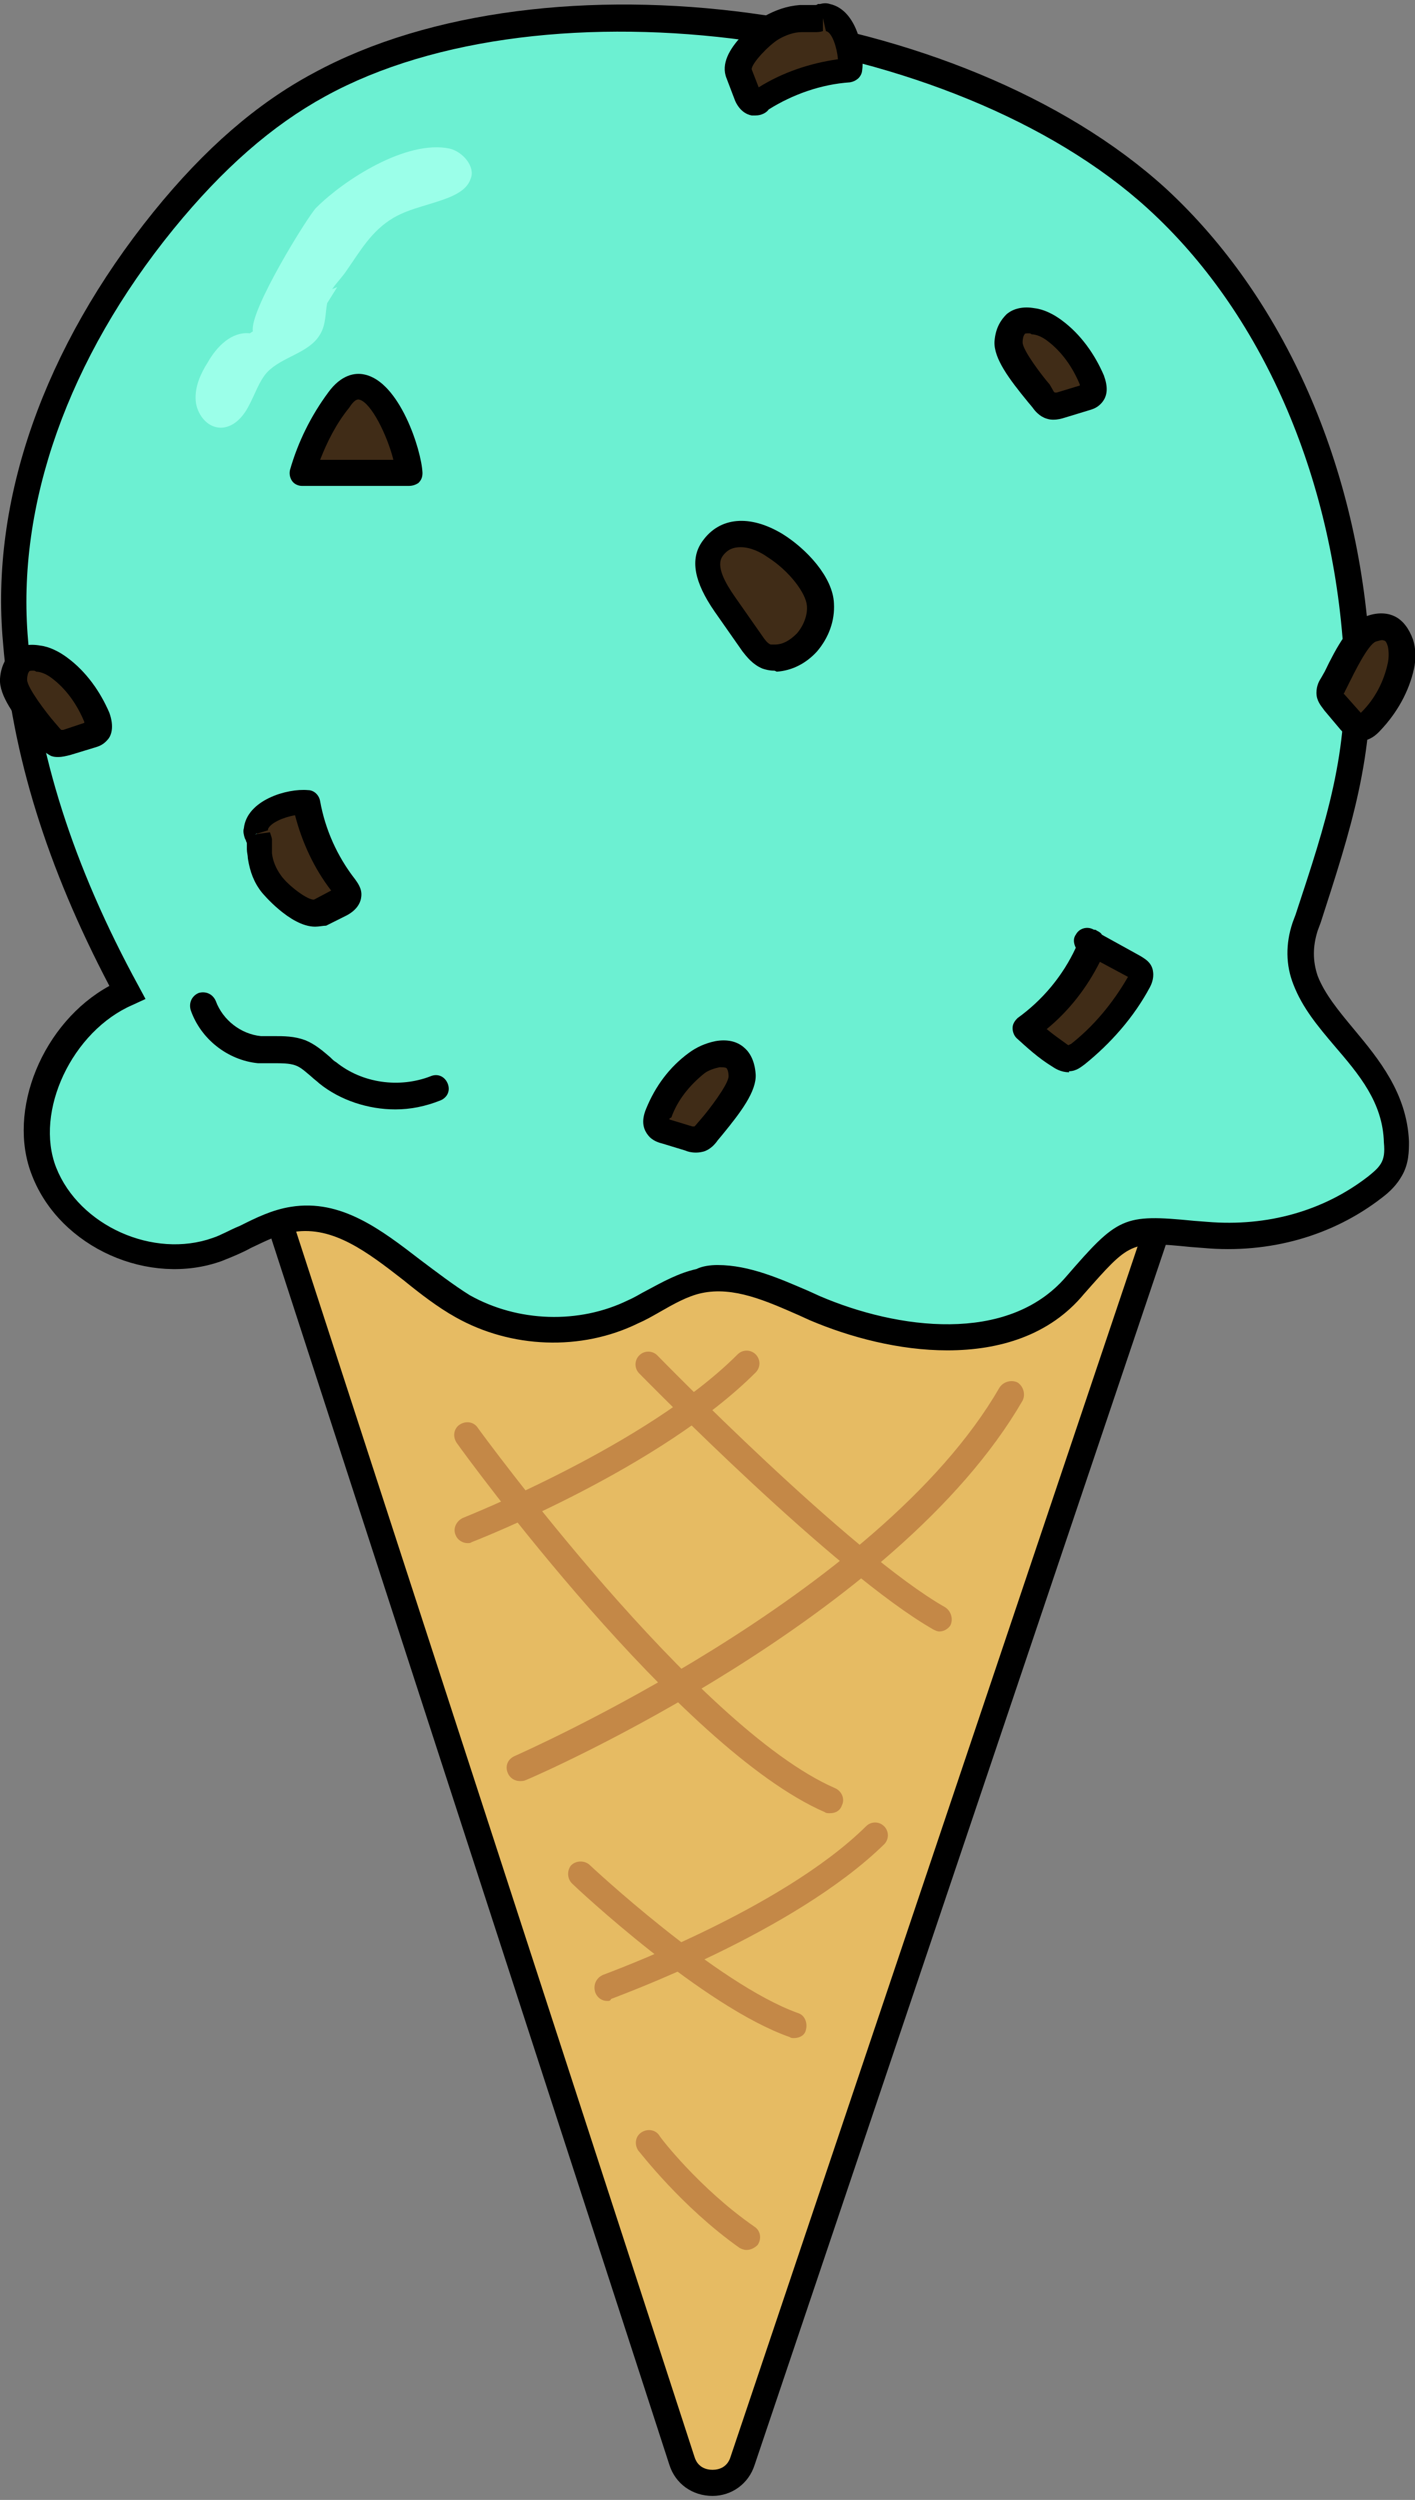 <?xml version="1.0" encoding="utf-8"?>
<!-- Generator: Adobe Illustrator 26.0.3, SVG Export Plug-In . SVG Version: 6.00 Build 0)  -->
<svg version="1.1" id="레이어_1" xmlns="http://www.w3.org/2000/svg" xmlns:xlink="http://www.w3.org/1999/xlink" x="0px"
	 y="0px" viewBox="0 0 141 249" style="enable-background:new 0 0 141 249;" xml:space="preserve">
<rect x="0" y="0" width="141" height="249" fill="#808080" stroke="none"/>
<style type="text/css">
	.st0{fill:#E6BB63;}
	.st1{fill:#6CF0D2;}
	.st2{fill:#C48847;}
	.st3{fill:#402C17;}
	.st4{fill:#9BFFE9;}
</style>
<g>
	<g>
		<path class="st0" d="M24.5,111.4l43.5,133.7c1,2.9,5.1,2.9,6.1,0l43.7-129.8L24.5,111.4z"/>
		<path d="M71,248.6C71,248.6,71,248.6,71,248.6c-2,0-3.7-1.2-4.3-3.1L22.7,110l96.8,4.1L75.2,245.5C74.6,247.4,72.9,248.6,71,248.6
			z M26.3,112.8l42.9,131.9c0.3,1,1.1,1.3,1.8,1.3c0,0,0,0,0,0c0.7,0,1.5-0.3,1.8-1.3l43.1-128.1L26.3,112.8z"/>
	</g>
	<g>
		<path class="st1" d="M130.1,97.7c-0.6-1.6-0.7-3.3-0.1-5.4c3.1-9.4,5.7-17,5.1-27.2c-1-16.9-7.4-33.9-19.9-45.3
			C96,2.2,55.1-4.3,31.8,8.4c-6,3.3-11.1,8.2-15.5,13.5C6.7,33.8,0.2,48.8,1.5,63.9c1,12.5,5.2,23.9,11.1,34.9
			c-6.4,2.8-10.8,11.4-8.3,17.9c2.6,6.5,10.7,10.1,17.2,7.7c2.5-0.9,4.8-2.6,7.5-3c6.4-1,11.3,5.4,17,8.6c5.1,2.9,11.7,3.1,17,0.5
			c2.2-1.1,4.2-2.5,6.5-3.1c4-0.9,7.9,1.2,11.6,2.8c8.6,3.7,19.9,4.8,26-2.2c5.3-6.1,5.1-5.7,12.9-5c6,0.5,12.1-1,16.9-4.8
			c0.6-0.5,1.2-1,1.6-1.7c0.4-0.8,0.5-1.8,0.5-2.7C138.9,106.6,132.1,102.9,130.1,97.7z"/>
		<path d="M94.4,134.5c-4.8,0-9.7-1.3-13.7-3l-1.1-0.5c-3.2-1.4-6.5-2.9-9.7-2.2c-1.4,0.3-2.8,1.1-4.2,1.9c-0.7,0.4-1.4,0.8-2.1,1.1
			c-5.7,2.8-12.7,2.5-18.2-0.6c-1.8-1-3.6-2.4-5.2-3.7c-3.6-2.8-7-5.4-10.9-4.8c-1.5,0.2-2.8,0.9-4.3,1.6c-0.9,0.5-1.9,0.9-2.9,1.3
			c-7.2,2.6-16.1-1.3-18.9-8.5c-2.6-6.5,1.1-15.3,7.7-18.9c-6.2-11.8-9.7-23-10.6-34.2C-1,49.8,4.4,34.6,15.3,21.1
			c5.1-6.3,10.3-10.8,15.9-13.8c23.3-12.7,64.6-7.1,85,11.5C128,29.7,135.4,46.5,136.5,65c0.6,10.2-2,17.9-4.9,26.9l-0.3,0.8
			c-0.5,1.6-0.5,3,0,4.5c0.7,1.8,2.1,3.5,3.6,5.3c2.5,3,5.3,6.4,5.5,11.2c0,0.9,0,2.2-0.7,3.4c-0.5,0.9-1.2,1.6-2,2.2
			c-4.9,3.8-11.2,5.6-17.8,5l-1.3-0.1c-6-0.6-6-0.5-10.6,4.7C104.6,133,99.6,134.5,94.4,134.5z M71.5,126c3.2,0,6.3,1.4,9.1,2.6
			l1.1,0.5c7.7,3.3,18.7,4.8,24.5-1.9c5.2-6,5.7-6.3,12.8-5.6l1.3,0.1c6,0.5,11.6-1.1,16-4.5c0.5-0.4,1-0.8,1.3-1.3
			c0.3-0.5,0.4-1.1,0.3-2.1c-0.1-4-2.5-6.8-4.9-9.6c-1.7-2-3.2-3.8-4.1-6.1v0c-0.8-2-0.8-4.1-0.1-6.2l0.3-0.8
			c3-9.1,5.4-16.2,4.8-25.9c-1.1-17.9-8.2-34.1-19.5-44.4C95,3.1,54.4-2.5,32.4,9.6c-5.3,2.9-10.2,7.2-15.1,13.2
			C6.8,35.7,1.6,50.3,2.8,63.8c0.9,11.2,4.5,22.5,11,34.4l0.7,1.3l-1.3,0.6c-6,2.6-9.8,10.6-7.6,16.2c2.3,5.8,9.7,9.1,15.6,7
			c0.9-0.3,1.7-0.8,2.7-1.2c1.6-0.8,3.2-1.6,5.1-1.9c5-0.8,9,2.3,12.9,5.3c1.6,1.2,3.3,2.5,4.9,3.5c4.8,2.7,10.9,2.9,15.8,0.5
			c0.7-0.3,1.3-0.7,1.9-1c1.5-0.8,3.1-1.7,4.9-2.1C70,126.1,70.8,126,71.5,126z"/>
	</g>
	<g>
		<path class="st2" d="M46.6,153.7c-0.5,0-1-0.3-1.2-0.8c-0.3-0.7,0.1-1.4,0.7-1.7c0.2-0.1,18.3-7.2,27.4-16.3
			c0.5-0.5,1.3-0.5,1.8,0c0.5,0.5,0.5,1.3,0,1.8c-9.5,9.5-27.5,16.6-28.3,16.9C46.9,153.7,46.7,153.7,46.6,153.7z"/>
	</g>
	<g>
		<path class="st2" d="M51.8,177.4c-0.5,0-1-0.3-1.2-0.8c-0.3-0.7,0-1.4,0.7-1.7c0.4-0.2,36.3-15.9,48.3-36.7
			c0.4-0.6,1.2-0.8,1.8-0.5c0.6,0.4,0.8,1.2,0.5,1.8c-12.5,21.6-48,37.2-49.5,37.8C52.2,177.4,52,177.4,51.8,177.4z"/>
	</g>
	<g>
		<path class="st2" d="M60.5,199.3c-0.5,0-1-0.3-1.2-0.9c-0.2-0.7,0.1-1.4,0.8-1.7c0.2-0.1,17.7-6.4,26.2-14.8
			c0.5-0.5,1.3-0.5,1.8,0c0.5,0.5,0.5,1.3,0,1.8c-9,8.8-26.5,15.1-27.2,15.4C60.8,199.3,60.7,199.3,60.5,199.3z"/>
	</g>
	<g>
		<path class="st2" d="M82.7,180.6c-0.2,0-0.4,0-0.5-0.1c-14.5-6.3-35.8-35.5-36.7-36.8c-0.4-0.6-0.3-1.4,0.3-1.8
			c0.6-0.4,1.4-0.3,1.8,0.3c0.2,0.3,21.8,29.9,35.6,35.9c0.7,0.3,1,1.1,0.7,1.7C83.7,180.4,83.2,180.6,82.7,180.6z"/>
	</g>
	<g>
		<path class="st2" d="M93.6,162.5c-0.2,0-0.4-0.1-0.6-0.2c-9.8-5.6-28.5-24.7-29.3-25.5c-0.5-0.5-0.5-1.3,0-1.8
			c0.5-0.5,1.3-0.5,1.8,0c0.2,0.2,19.2,19.7,28.7,25.1c0.6,0.4,0.8,1.2,0.5,1.8C94.5,162.2,94.1,162.5,93.6,162.5z"/>
	</g>
	<g>
		<path class="st2" d="M79.1,203c-0.1,0-0.3,0-0.4-0.1c-8.6-3-21.2-14.8-21.7-15.3c-0.5-0.5-0.5-1.3-0.1-1.8
			c0.5-0.5,1.3-0.5,1.8-0.1c0.1,0.1,12.7,11.9,20.8,14.8c0.7,0.2,1,1,0.8,1.7C80.2,202.7,79.7,203,79.1,203z"/>
	</g>
	<g>
		<path class="st2" d="M74.4,224.1c-0.3,0-0.5-0.1-0.7-0.2c-5.8-4.1-9.9-9.5-10.1-9.7c-0.4-0.6-0.3-1.4,0.3-1.8
			c0.6-0.4,1.4-0.3,1.8,0.3c0,0.1,4,5.3,9.5,9.1c0.6,0.4,0.7,1.2,0.3,1.8C75.2,223.9,74.8,224.1,74.4,224.1z"/>
	</g>
</g>
<g>
	<path class="st3" d="M25.6,83.1c0.1,0.3,0.2,0.6,0.2,0.7c0.1,0.5,0,1,0.1,1.5c0.2,1,0.5,2,1.2,2.8c0.7,0.9,3.5,3.5,4.9,2.8
		c0.7-0.3,1.3-0.7,2-1c0.3-0.2,0.7-0.4,0.8-0.8c0-0.3-0.2-0.6-0.4-0.8c-1.9-2.4-3.2-5.3-3.8-8.4c-1.6-0.1-4.8,0.8-5,2.7
		C25.5,82.6,25.6,82.8,25.6,83.1z"/>
	<path d="M31.4,92.3c-2.5,0-5.3-3.4-5.3-3.4c-0.8-1-1.2-2.1-1.4-3.4c0-0.3-0.1-0.6-0.1-0.9c0-0.2,0-0.4,0-0.6c0-0.1-0.1-0.2-0.1-0.3
		c0,0-0.1-0.2-0.1-0.2c0,0,0,0,0,0c-0.1-0.3-0.2-0.7-0.1-1c0.3-2.8,4.3-4,6.4-3.8c0.6,0,1.1,0.5,1.2,1.1c0.5,2.8,1.7,5.5,3.5,7.8
		c0.2,0.3,0.7,0.9,0.6,1.7c-0.1,1.1-1.1,1.7-1.5,1.9l-2,1C32.2,92.2,31.8,92.3,31.4,92.3z M26.9,82.9c0.1,0.3,0.2,0.6,0.2,0.7
		c0,0.3,0,0.5,0,0.8c0,0.2,0,0.4,0,0.6c0.1,0.8,0.4,1.5,0.9,2.2c0.7,1,2.7,2.5,3.3,2.4l1.7-0.9c-1.7-2.2-2.9-4.8-3.6-7.5
		c-1.2,0.2-2.5,0.8-2.7,1.4c0,0,0,0,0,0.1l-1.3,0.4L26.9,82.9z"/>
</g>
<g>
	<path class="st3" d="M82,1.8c-0.3,0-0.6,0.1-0.7,0.1c-0.5,0-1-0.1-1.5-0.1c-1,0.1-2,0.3-2.9,0.9c-1,0.6-3.9,3.1-3.3,4.5
		c0.3,0.7,0.6,1.4,0.8,2.1c0.1,0.4,0.4,0.8,0.7,0.8c0.3,0.1,0.6-0.1,0.8-0.3c2.6-1.6,5.6-2.6,8.7-2.9c0.2-1.5-0.4-4.8-2.2-5.3
		C82.4,1.7,82.2,1.8,82,1.8z"/>
	<path d="M75.3,11.5c-0.1,0-0.2,0-0.4,0c-1.1-0.2-1.6-1.3-1.7-1.6l-0.8-2.1c-1.2-2.9,3.8-6.1,3.8-6.2c1.1-0.6,2.2-1,3.5-1.1
		c0.3,0,0.6,0,0.9,0c0.2,0,0.4,0,0.6,0c0.1,0,0.2,0,0.3-0.1c0,0,0.2,0,0.2,0l0,0c0.4-0.1,0.7-0.1,1,0c2.7,0.6,3.5,4.7,3.2,6.7
		c-0.1,0.6-0.6,1-1.2,1.1c-2.9,0.2-5.7,1.2-8.1,2.7C76.4,11.2,75.9,11.5,75.3,11.5z M75.1,9L75.1,9L75.1,9z M80,3.2c0,0-0.1,0-0.1,0
		c-0.8,0-1.6,0.3-2.3,0.7c-1,0.6-2.7,2.4-2.7,3l0.7,1.8c2.4-1.5,5.1-2.4,7.9-2.8c-0.1-1.2-0.6-2.7-1.2-2.8L82,1.8l0,1.3
		c-0.3,0.1-0.6,0.1-0.8,0.1c-0.3,0-0.5,0-0.8,0C80.3,3.2,80.1,3.2,80,3.2z"/>
</g>
<g>
	<path class="st3" d="M77.2,54.3c2.4,1.4,4.4,3.9,4.5,5.8c0.2,2.6-1.9,5.2-4.4,5.3c-0.3,0-0.6,0-0.9-0.1c-0.6-0.2-1-0.8-1.4-1.3
		c-0.9-1.3-1.9-2.6-2.8-4c-1.2-1.6-2.4-3.8-1.2-5.5C72.4,52.6,74.9,53,77.2,54.3z"/>
	<path d="M77.1,66.8c-0.4,0-0.8-0.1-1.1-0.2c-1-0.4-1.6-1.2-2-1.7l-2.8-4c-2-2.9-2.5-5.2-1.2-7c1.7-2.4,4.7-2.7,8-0.7l0,0
		c2.4,1.5,5,4.3,5.1,6.9c0.1,1.7-0.5,3.4-1.7,4.8c-1.1,1.2-2.5,1.9-4,2C77.2,66.8,77.2,66.8,77.1,66.8z M73.8,54.5
		c-0.7,0-1.3,0.2-1.8,0.9c-0.7,1,0.3,2.7,1.2,4l2.8,4c0.2,0.3,0.5,0.7,0.8,0.8c0,0,0.2,0,0.4,0c0.8,0,1.5-0.4,2.2-1.1
		c0.7-0.8,1.1-1.9,1-2.8c-0.1-1.2-1.7-3.4-3.9-4.8l0,0C75.8,55,74.8,54.5,73.8,54.5z"/>
</g>
<g>
	<path class="st3" d="M108.9,93.9c-1.3,3.4-3.7,6.4-6.7,8.6c1,1,2.1,1.9,3.2,2.7c0.3,0.2,0.7,0.4,1,0.4c0.3,0,0.6-0.2,0.9-0.5
		c2.5-2,4.6-4.5,6.2-7.4c0.1-0.2,0.2-0.4,0.2-0.7c-0.1-0.3-0.4-0.5-0.7-0.7c-1.6-0.9-3.1-1.7-4.7-2.6"/>
	<path d="M106.5,106.8c-0.8,0-1.4-0.4-1.7-0.6c-1.3-0.8-2.4-1.8-3.5-2.8c-0.3-0.3-0.4-0.7-0.4-1c0-0.4,0.2-0.7,0.5-1
		c2.5-1.8,4.5-4.2,5.8-7c-0.2-0.4-0.3-0.9,0-1.3c0.3-0.6,1.1-0.9,1.8-0.5l0,0c0.1,0,0.2,0,0.3,0.1c0.2,0.1,0.4,0.2,0.5,0.4l3.8,2.1
		c0.3,0.2,1.2,0.6,1.3,1.6c0.1,0.7-0.2,1.3-0.3,1.5c-1.6,3-3.9,5.6-6.5,7.7c-0.3,0.2-0.8,0.7-1.6,0.7
		C106.6,106.8,106.5,106.8,106.5,106.8z M104.3,102.5c0.6,0.5,1.3,1,2,1.5c0.1,0.1,0.2,0.1,0.2,0.1c0,0,0.1-0.1,0.2-0.1
		c2.3-1.8,4.2-4.1,5.7-6.7l-2.8-1.5C108.3,98.4,106.5,100.7,104.3,102.5z"/>
</g>
<g>
	<path class="st3" d="M36,38.6c-0.8-0.1-1.5,0.2-2.3,1.3c-1.6,2.2-2.8,4.7-3.6,7.3c3.5,0,7.1,0,10.6,0C40.6,45,38.5,39,36,38.6z"/>
	<path d="M40.7,48.4H30.1c-0.4,0-0.8-0.2-1-0.5c-0.2-0.3-0.3-0.7-0.2-1.1c0.8-2.8,2.1-5.4,3.8-7.7c1.3-1.8,2.7-2,3.6-1.8l0,0
		c3.5,0.7,5.7,7.5,5.8,9.8c0,0.4-0.1,0.7-0.4,1C41.4,48.3,41.1,48.4,40.7,48.4z M31.9,45.8h7.3c-0.6-2.4-2.2-5.7-3.4-6
		c-0.4-0.1-0.8,0.5-1,0.8C33.5,42.2,32.6,44,31.9,45.8z"/>
</g>
<g>
	<path class="st3" d="M103,32c-1.2-0.2-2.4,0.3-2.5,2.1c-0.1,1.6,2.6,4.6,3.5,5.8c0.2,0.3,0.4,0.5,0.7,0.6c0.3,0.1,0.6,0,0.9-0.1
		c0.8-0.2,1.6-0.4,2.3-0.7c0.3-0.1,0.6-0.2,0.8-0.4c0.3-0.4,0.2-1,0-1.4c-0.8-2-2.1-3.7-3.8-5C104.5,32.4,103.7,32.1,103,32z"/>
	<path d="M105,41.8c-0.2,0-0.4,0-0.7-0.1c-0.7-0.2-1.2-0.8-1.4-1.1l-0.5-0.6c-1.8-2.2-3.4-4.3-3.3-6c0.1-1.4,0.7-2.2,1.2-2.7
		c0.7-0.6,1.7-0.8,2.8-0.6c0,0,0,0,0,0c0.9,0.1,1.9,0.6,2.7,1.2c1.9,1.4,3.3,3.4,4.2,5.5c0.4,1.1,0.4,2-0.2,2.7
		c-0.5,0.6-1.1,0.7-1.4,0.8l-2.3,0.7C105.8,41.7,105.4,41.8,105,41.8z M102.5,33.2c-0.2,0-0.4,0-0.4,0.1c-0.1,0.1-0.2,0.4-0.2,0.8
		c0,0.8,2,3.4,2.7,4.2L105,39c0,0,0.1,0.1,0.1,0.1c0.1,0,0.1,0,0.2,0l2.3-0.7c0,0,0-0.1,0-0.1c-0.7-1.7-1.8-3.3-3.3-4.4
		c-0.4-0.3-1-0.6-1.5-0.6C102.7,33.2,102.6,33.2,102.5,33.2z"/>
</g>
<g>
	<path class="st3" d="M3.8,65.5c-1.2-0.2-2.4,0.3-2.5,2.1c-0.1,1.6,2.6,4.6,3.5,5.8C5,73.6,5.3,73.9,5.6,74c0.3,0.1,0.6,0,0.9-0.1
		c0.8-0.2,1.6-0.4,2.3-0.7c0.3-0.1,0.6-0.2,0.8-0.4c0.3-0.4,0.2-1,0-1.4c-0.8-2-2.1-3.7-3.8-5C5.3,66,4.5,65.7,3.8,65.5z"/>
	<path d="M5.8,75.4c-0.2,0-0.4,0-0.7-0.1C4.5,75,4,74.5,3.8,74.2l-0.5-0.6c-1.8-2.2-3.4-4.3-3.3-6c0.1-1.4,0.7-2.2,1.2-2.7
		c0.7-0.6,1.7-0.8,2.8-0.6h0c0.9,0.1,1.9,0.6,2.7,1.2c1.9,1.4,3.3,3.4,4.2,5.5c0.5,1.4,0.2,2.3-0.2,2.7c-0.5,0.6-1.1,0.7-1.4,0.8
		l-2.3,0.7C6.6,75.3,6.2,75.4,5.8,75.4z M3.3,66.8c-0.2,0-0.4,0-0.4,0.1c-0.1,0.1-0.2,0.4-0.2,0.8c0,0.8,2,3.4,2.7,4.2l0.6,0.7
		c0,0,0.1,0.1,0.1,0.1c0.1,0,0.1,0,0.2,0L8.4,72c0,0,0-0.1,0-0.1c-0.7-1.7-1.8-3.3-3.3-4.4c-0.4-0.3-1-0.6-1.5-0.6
		C3.5,66.8,3.4,66.8,3.3,66.8z"/>
</g>
<g>
	<path class="st3" d="M71.3,105c1.2-0.2,2.4,0.3,2.5,2.1c0.1,1.6-2.6,4.6-3.5,5.8c-0.2,0.3-0.4,0.5-0.7,0.6c-0.3,0.1-0.6,0-0.9-0.1
		c-0.8-0.2-1.6-0.4-2.3-0.7c-0.3-0.1-0.6-0.2-0.8-0.4c-0.3-0.4-0.2-1,0-1.4c0.8-2,2.1-3.7,3.8-5C69.8,105.5,70.6,105.1,71.3,105z"/>
	<path d="M69.3,114.8c-0.4,0-0.8-0.1-1-0.2l-2.3-0.7c-0.4-0.1-1-0.3-1.4-0.8c-0.4-0.5-0.8-1.3-0.2-2.7c0.9-2.2,2.3-4.1,4.2-5.5
		c0.8-0.6,1.7-1,2.7-1.2l0,0c1.1-0.2,2.1,0,2.8,0.6c0.5,0.4,1.1,1.2,1.2,2.7c0.1,1.7-1.5,3.8-3.3,6l-0.5,0.6
		c-0.2,0.3-0.7,0.9-1.4,1.1C69.7,114.8,69.5,114.8,69.3,114.8z M66.7,111.5l2.3,0.7c0,0,0.1,0,0.2,0c0,0,0.1-0.1,0.1-0.1l0.6-0.7
		c0.7-0.8,2.7-3.4,2.7-4.2c0-0.4-0.1-0.7-0.2-0.8c-0.1-0.1-0.4-0.1-0.7-0.1l0,0c-0.5,0.1-1.1,0.3-1.5,0.6c-1.5,1.2-2.7,2.7-3.3,4.4
		C66.7,111.4,66.7,111.4,66.7,111.5z M66.6,111.7L66.6,111.7L66.6,111.7z M71.3,105L71.3,105L71.3,105z"/>
</g>
<g>
	<path class="st3" d="M139.5,64.1c-0.3-1.2-1.2-2.1-2.9-1.4c-1.5,0.6-3.1,4.2-3.8,5.6c-0.2,0.3-0.3,0.6-0.3,0.9
		c0,0.3,0.3,0.6,0.5,0.8c0.5,0.6,1.1,1.2,1.6,1.9c0.2,0.2,0.4,0.5,0.7,0.6c0.5,0.1,0.9-0.2,1.3-0.6c1.5-1.5,2.5-3.4,3-5.5
		C139.7,65.7,139.7,64.8,139.5,64.1z"/>
	<path d="M135.5,73.8c-0.2,0-0.4,0-0.5-0.1c-0.7-0.2-1.1-0.7-1.4-1l-1.6-1.9c-0.2-0.3-0.7-0.8-0.8-1.5c-0.1-0.8,0.2-1.4,0.4-1.7
		l0.4-0.7c1.2-2.5,2.5-4.8,4.1-5.5c1.3-0.5,2.3-0.3,2.9,0c0.8,0.4,1.4,1.2,1.8,2.3c0,0,0,0,0,0c0.3,0.9,0.3,2,0.1,2.9
		c-0.5,2.3-1.7,4.4-3.3,6.1C136.8,73.6,136.1,73.8,135.5,73.8z M133.9,69.1c0,0,0.1,0.1,0.1,0.1l1.6,1.8c0,0,0.1-0.1,0.1-0.1
		c1.3-1.3,2.2-3,2.6-4.9c0.1-0.5,0.1-1.1,0-1.6c-0.1-0.3-0.2-0.6-0.4-0.6c-0.2-0.1-0.4,0-0.8,0.1c-0.8,0.3-2.2,3.2-2.7,4.2l-0.4,0.8
		C134,69,133.9,69,133.9,69.1z"/>
</g>
<g>
	<path d="M39.4,110.5c-2.7,0-5.5-0.9-7.6-2.6c-0.2-0.2-0.5-0.4-0.7-0.6c-0.6-0.5-1.1-1-1.7-1.2c-0.6-0.2-1.3-0.2-2.1-0.2
		c-0.5,0-1.1,0-1.6,0c-3-0.3-5.7-2.4-6.7-5.3c-0.2-0.7,0.1-1.4,0.8-1.7c0.7-0.2,1.4,0.1,1.7,0.8c0.7,1.9,2.5,3.3,4.5,3.5
		c0.4,0,0.9,0,1.3,0c1,0,2,0,3.1,0.4c1,0.4,1.8,1.1,2.5,1.7c0.2,0.2,0.4,0.4,0.6,0.5c2.6,2.1,6.3,2.6,9.4,1.4c0.7-0.3,1.4,0,1.7,0.7
		c0.3,0.7,0,1.4-0.7,1.7C42.4,110.2,40.9,110.5,39.4,110.5z"/>
</g>
<g>
	<path class="st4" d="M44.8,14.8c-4.3-0.9-10.5,3.1-13.3,5.9C30.7,21.5,24.8,31,25.2,33l-0.3,0.2c-1.8-0.2-3.3,1.3-4.2,2.9
		c-0.7,1.1-1.3,2.4-1.2,3.8c0.1,1.3,1.1,2.7,2.5,2.7c1.2,0,2.2-1,2.8-2.2c0.6-1.1,1-2.4,1.8-3.3c1.5-1.6,4.2-1.9,5.3-3.8
		c0.6-1,0.5-2.1,0.7-3.1c0.3-0.5,0.7-1.1,1-1.6l-0.5,0.2c0.4-0.6,1-1.2,1.4-1.8c1.4-2,2.5-4,4.7-5.3c1.7-1,3.8-1.3,5.7-2.1
		c0.9-0.4,1.7-0.9,2-1.8C47.4,16.6,46.1,15.1,44.8,14.8z"/>
</g>
</svg>
